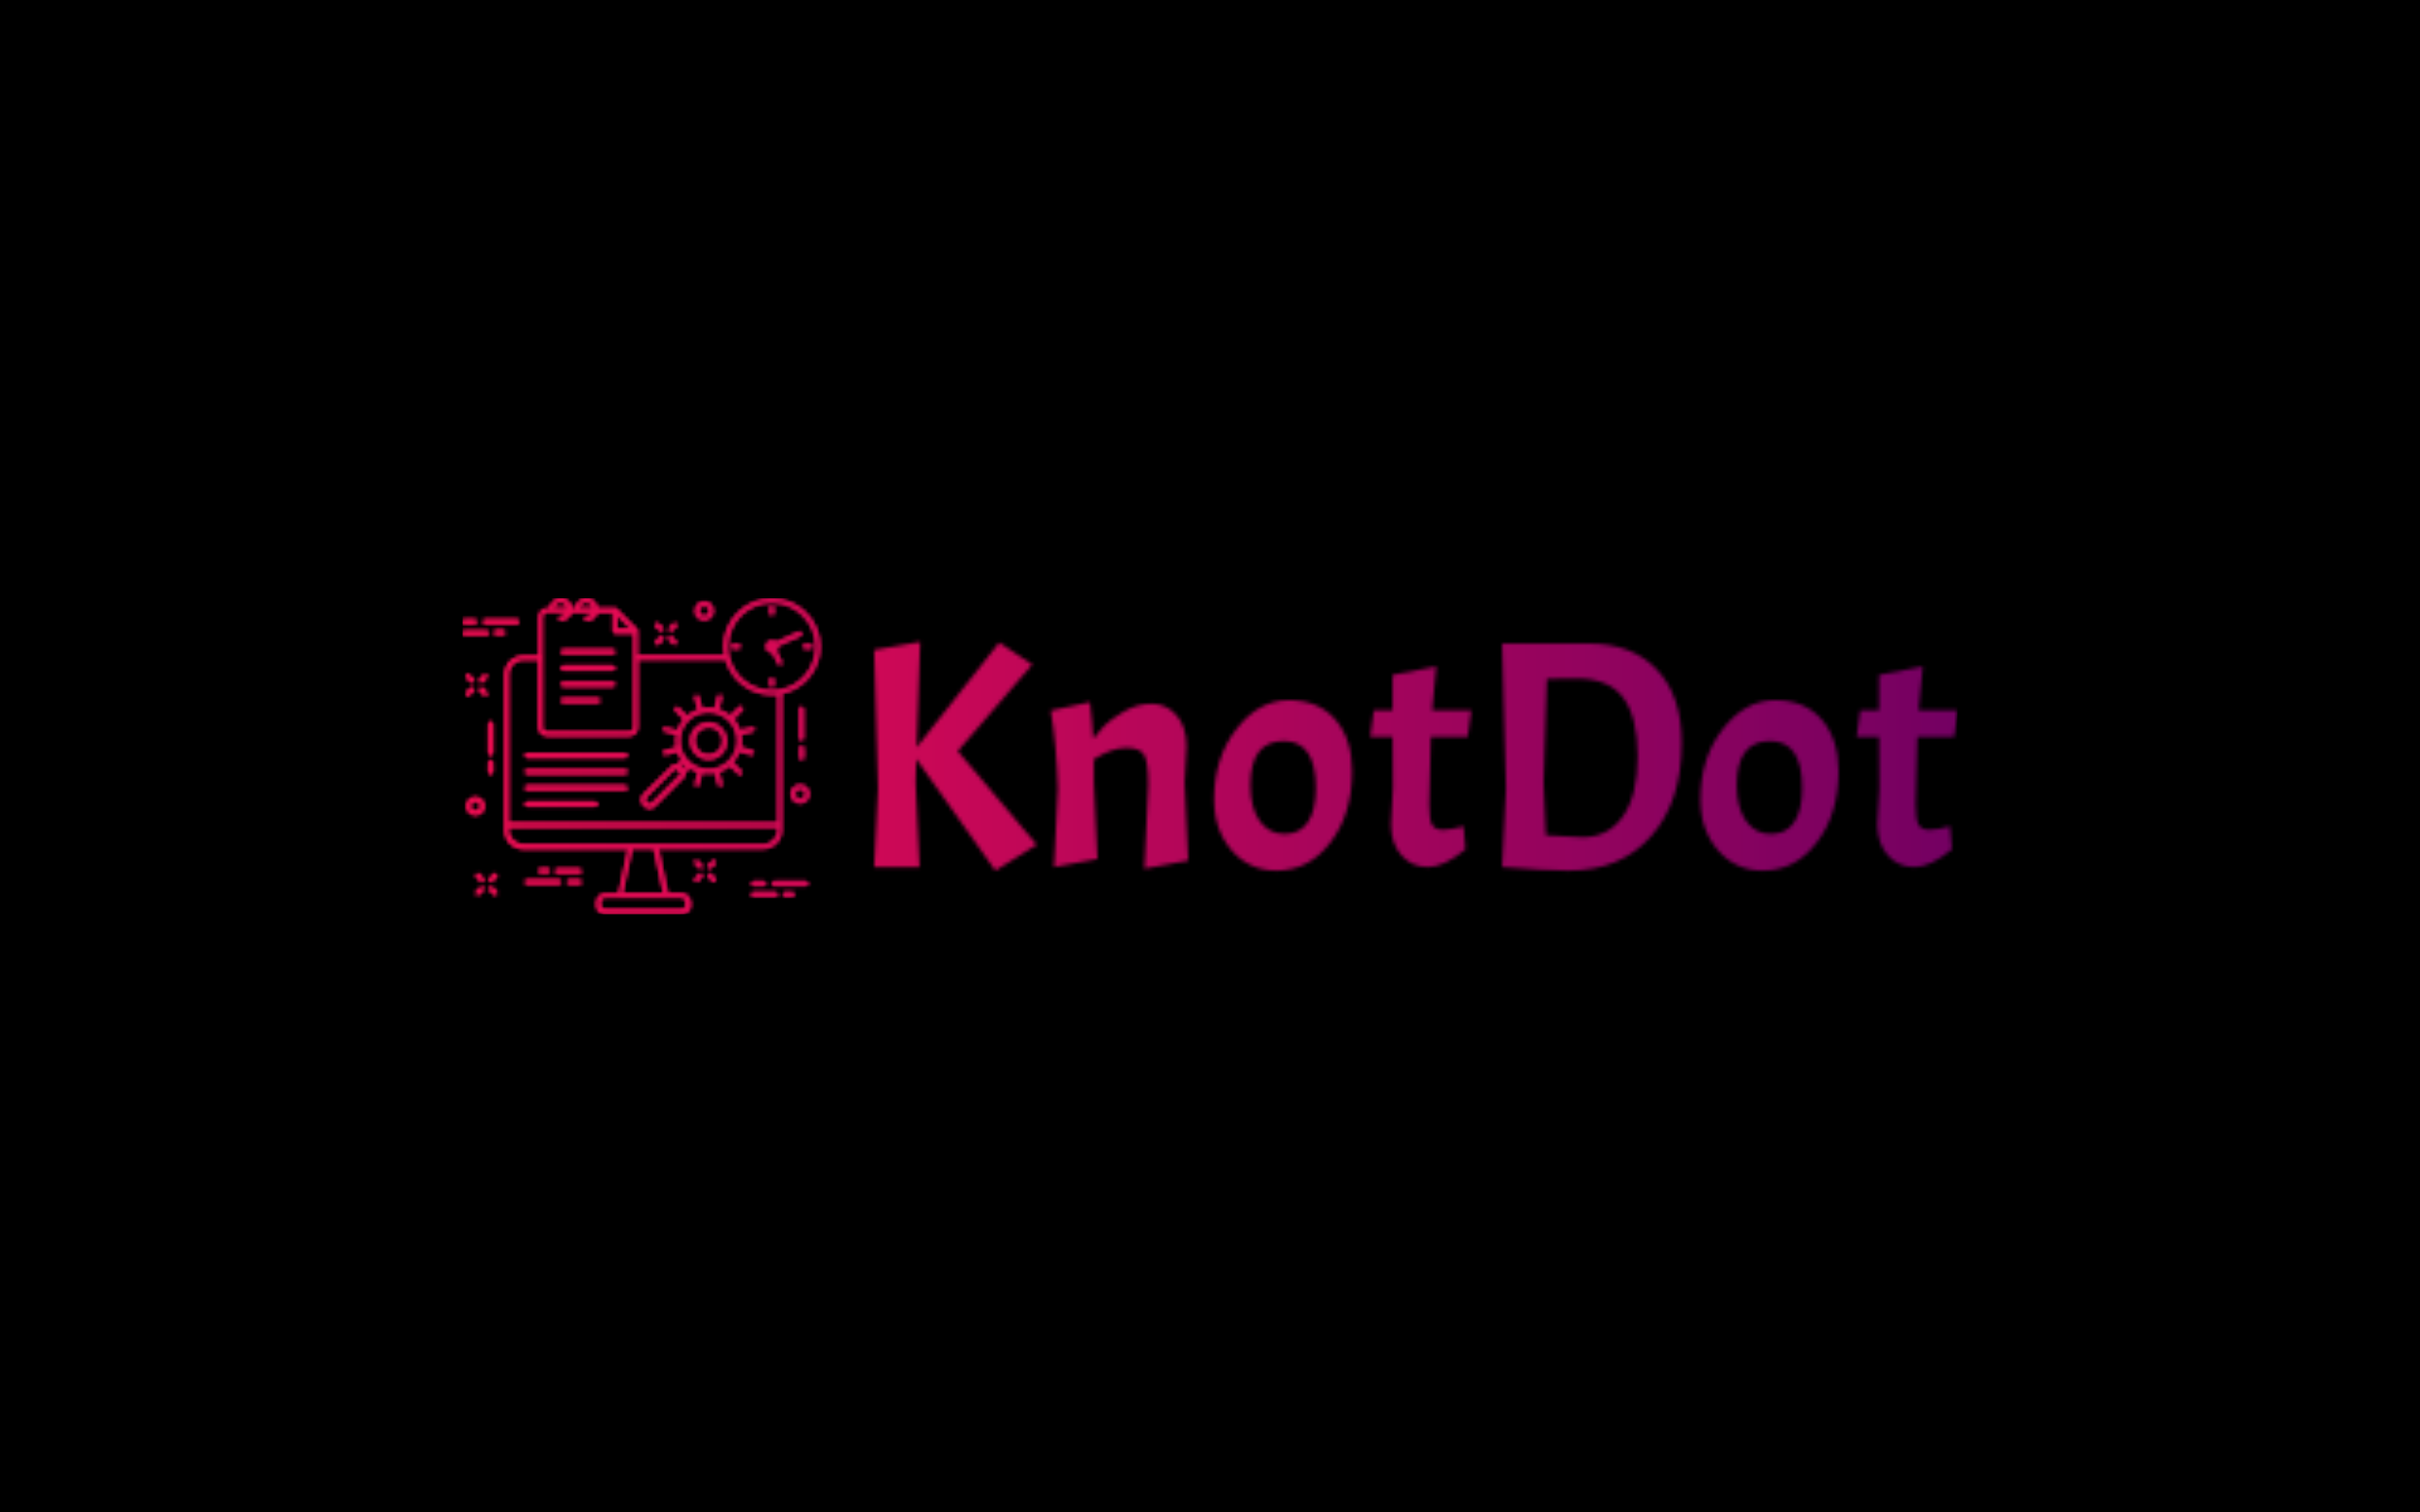 <svg viewBox="0 0 640 400" data-background-color="#000000" preserveAspectRatio="xMidYMid meet" height="400" width="640" xmlns="http://www.w3.org/2000/svg" xmlns:xlink="http://www.w3.org/1999/xlink"><rect width="640" height="400" x="0" y="0" opacity="1" fill="#000000" data-fill-palette-color="background" id="background"></rect><g id="tight-bounds" transform="matrix(1,0,0,1,122.24,158.191)"><svg viewBox="0 0 395.52 83.619" height="83.619" width="395.52"><g><svg viewBox="0 0 545.858 115.402" height="83.619" width="395.52"><g transform="matrix(1,0,0,1,150.338,15.949)"><svg viewBox="0 0 395.52 83.504" height="83.504" width="395.52"><g id="textblocktransform"><svg viewBox="0 0 395.52 83.504" height="83.504" width="395.52" id="textblock"><g><svg viewBox="0 0 395.52 83.504" height="83.504" width="395.52"><g transform="matrix(1,0,0,1,0,0)"><svg width="395.52" viewBox="4 -34.75 167.19 35.3" height="83.504" data-palette-color="url(#490eacee-eabd-499f-9550-e0141af12f0d)"></svg></g></svg></g></svg></g></svg></g><g><svg viewBox="0 0 130.625 115.402" height="115.402" width="130.625"><g><svg xmlns="http://www.w3.org/2000/svg" xml:space="preserve" viewBox="0.5 8.1 127 112.2" x="0" y="0" height="115.402" width="130.625" class="icon-icon-0" data-fill-palette-color="accent" id="icon-0"></svg></g></svg></g></svg></g><defs></defs><mask id="ad657ccf-c261-4bc3-b130-de999d5a6150"><g id="SvgjsG4814"><svg viewBox="0 0 395.52 83.619" height="83.619" width="395.52"><g><svg viewBox="0 0 545.858 115.402" height="83.619" width="395.52"><g transform="matrix(1,0,0,1,150.338,15.949)"><svg viewBox="0 0 395.52 83.504" height="83.504" width="395.52"><g id="SvgjsG4813"><svg viewBox="0 0 395.52 83.504" height="83.504" width="395.52" id="SvgjsSvg4812"><g><svg viewBox="0 0 395.52 83.504" height="83.504" width="395.52"><g transform="matrix(1,0,0,1,0,0)"><svg width="395.52" viewBox="4 -34.75 167.19 35.3" height="83.504" data-palette-color="url(#490eacee-eabd-499f-9550-e0141af12f0d)"><path d="M4-33.5L11.1-34.75 10.55-18.45 23.3-34.65 28.4-31.25 16.9-17.9 29.1-3.45 22.7 0.55 10.5-16.7 10.4-13 11 0 4 0 4.6-12.15 4-33.5ZM46.3-12.65Q46.3-16.1 45.7-17.25 45.1-18.4 42.9-18.4 40.7-18.4 37.9-16.65L37.9-16.65 37.9-13 38.45-1.25 31.75 0 32.35-12.15Q32.15-18.85 31.25-24.15L31.25-24.15 37.3-25.45Q37.65-22.55 37.8-19.8L37.8-19.8Q38.55-20.8 39.5-21.78 40.45-22.75 42.5-23.98 44.55-25.2 46.82-25.2 49.1-25.2 50.65-23.43 52.2-21.65 52.2-18.6L52.2-18.6 51.9-13 52.45-1 45.7 0.25 46.3-12.65ZM56.45-10.45Q56.45-16.85 59.9-21.3 63.34-25.75 67.97-25.75 72.59-25.75 75.17-22.75 77.75-19.75 77.75-14.8L77.75-14.8Q77.75-8.2 74.42-3.83 71.09 0.55 66.05 0.55L66.05 0.55Q61.9 0.55 59.17-2.58 56.45-5.7 56.45-10.45L56.45-10.45ZM72.15-12.2L72.15-12.2Q72.15-19.45 67.2-19.45L67.2-19.45Q62.05-19.45 62.05-12.65L62.05-12.65Q62.05-9.1 63.5-7.1 64.95-5.1 67.32-5.1 69.7-5.1 70.92-6.93 72.15-8.75 72.15-12.2ZM81.09-24.2L83.99-24.2 83.99-29.65 90.74-30.95 90.09-24.2 96.14-24.2 95.59-20.1 89.89-20.1 89.64-9.65Q89.64-7.3 90.09-6.53 90.54-5.75 91.74-5.75 92.94-5.75 94.94-6.3L94.94-6.3 95.24-2.75Q91.94 0 89.44 0 86.94 0 85.34-1.83 83.74-3.65 83.74-6.6L83.74-6.6 84.04-12.2 83.99-20.1 80.54-20.1 81.09-24.2ZM111.14 0.55L111.14 0.55Q107.59 0.55 100.89 0L100.89 0 101.49-12.15 100.89-34.5 114.24-34.5Q120.99-34.5 124.79-30.45 128.59-26.4 128.59-19.2L128.59-19.2Q128.59-10.1 123.89-4.78 119.19 0.55 111.14 0.55ZM112.44-29.1L112.44-29.1Q109.14-29.1 107.79-29.05L107.79-29.05 107.29-13 107.64-4.9Q111.84-4.6 113.29-4.6L113.29-4.6Q117.24-4.6 119.52-7.8 121.79-11 121.79-17.1 121.79-23.2 119.57-26.15 117.34-29.1 112.44-29.1ZM131.49-10.45Q131.49-16.85 134.94-21.3 138.39-25.75 143.01-25.75 147.64-25.75 150.21-22.75 152.79-19.75 152.79-14.8L152.79-14.8Q152.79-8.2 149.46-3.83 146.14 0.55 141.09 0.55L141.09 0.55Q136.94 0.55 134.21-2.58 131.49-5.7 131.49-10.45L131.49-10.45ZM147.19-12.2L147.19-12.2Q147.19-19.45 142.24-19.45L142.24-19.45Q137.09-19.45 137.09-12.65L137.09-12.65Q137.09-9.1 138.54-7.1 139.99-5.1 142.36-5.1 144.74-5.1 145.96-6.93 147.19-8.75 147.19-12.2ZM156.14-24.2L159.04-24.2 159.04-29.65 165.79-30.95 165.14-24.2 171.19-24.2 170.64-20.1 164.94-20.1 164.69-9.65Q164.69-7.3 165.14-6.53 165.59-5.75 166.79-5.75 167.99-5.75 169.99-6.3L169.99-6.3 170.29-2.75Q166.99 0 164.49 0 161.99 0 160.39-1.83 158.79-3.65 158.79-6.6L158.79-6.6 159.09-12.2 159.04-20.1 155.59-20.1 156.14-24.2Z" opacity="1" transform="matrix(1,0,0,1,0,0)" fill="white" class="wordmark-text-0" id="SvgjsPath4811"></path></svg></g></svg></g></svg></g></svg></g><g><svg viewBox="0 0 130.625 115.402" height="115.402" width="130.625"><g><svg xmlns="http://www.w3.org/2000/svg" xml:space="preserve" viewBox="0.5 8.1 127 112.2" x="0" y="0" height="115.402" width="130.625" class="icon-icon-0" data-fill-palette-color="accent" id="SvgjsSvg4810"><path d="M9.8 52.7v10.4c0 0.4 0.3 0.8 0.8 0.8 0.4 0 0.8-0.3 0.8-0.8V52.7c0-0.4-0.3-0.8-0.8-0.8s-0.8 0.3-0.8 0.8M10.6 70.6c0.4 0 0.8-0.3 0.8-0.8v-3.4c0-0.4-0.3-0.8-0.8-0.8-0.4 0-0.8 0.3-0.8 0.8v3.4c0 0.5 0.3 0.8 0.8 0.8M121.7 47.4c0-0.4-0.3-0.8-0.8-0.8-0.4 0-0.8 0.3-0.8 0.8v10.4c0 0.4 0.3 0.8 0.8 0.8 0.4 0 0.8-0.3 0.8-0.8zM121 60.5c-0.4 0-0.8 0.3-0.8 0.8v3.4c0 0.4 0.3 0.8 0.8 0.8 0.4 0 0.8-0.3 0.8-0.8v-3.4c-0.1-0.5-0.4-0.8-0.8-0.8M6.6 106c-0.3-0.3-0.8-0.3-1.1 0s-0.3 0.8 0 1.1l1.5 1.5c0.1 0.1 0.3 0.2 0.5 0.2s0.4-0.1 0.5-0.2c0.3-0.3 0.3-0.8 0-1.1zM11.3 110.7c-0.3-0.3-0.8-0.3-1.1 0s-0.3 0.8 0 1.1l1.5 1.5c0.1 0.1 0.3 0.2 0.5 0.2s0.4-0.1 0.5-0.2c0.3-0.3 0.3-0.8 0-1.1zM7 110.7l-1.5 1.5c-0.3 0.3-0.3 0.8 0 1.1 0.1 0.1 0.3 0.2 0.5 0.2s0.4-0.1 0.5-0.2l1.5-1.5c0.3-0.3 0.3-0.8 0-1.1s-0.8-0.3-1 0M11.7 106l-1.5 1.5c-0.3 0.3-0.3 0.8 0 1.1 0.1 0.1 0.3 0.2 0.5 0.2s0.4-0.1 0.5-0.2l1.5-1.5c0.3-0.3 0.3-0.8 0-1.1s-0.7-0.3-1 0M84.2 101.3c-0.3-0.3-0.8-0.3-1.1 0s-0.3 0.8 0 1.1l1.5 1.5c0.1 0.1 0.3 0.2 0.5 0.2s0.4-0.1 0.5-0.2c0.3-0.3 0.3-0.8 0-1.1zM88.9 106c-0.3-0.3-0.8-0.3-1.1 0s-0.3 0.8 0 1.1l1.5 1.5c0.1 0.1 0.3 0.2 0.5 0.2s0.4-0.1 0.5-0.2c0.3-0.3 0.3-0.8 0-1.1zM84.6 106l-1.5 1.5c-0.3 0.3-0.3 0.8 0 1.1 0.1 0.1 0.3 0.2 0.5 0.2s0.4-0.1 0.5-0.2l1.5-1.5c0.3-0.3 0.3-0.8 0-1.1-0.2-0.3-0.7-0.3-1 0M89.3 101.3l-1.5 1.5c-0.3 0.3-0.3 0.8 0 1.1 0.1 0.1 0.3 0.2 0.5 0.2s0.4-0.1 0.5-0.2l1.5-1.5c0.3-0.3 0.3-0.8 0-1.1-0.2-0.3-0.7-0.3-1 0M70.7 19.7c0.1 0.1 0.3 0.2 0.5 0.2s0.4-0.1 0.5-0.2c0.3-0.3 0.3-0.8 0-1.1l-1.5-1.5c-0.3-0.3-0.8-0.3-1.1 0s-0.3 0.8 0 1.1zM75.4 24.4c0.1 0.1 0.3 0.2 0.5 0.2s0.4-0.1 0.5-0.2c0.3-0.3 0.3-0.8 0-1.1l-1.5-1.5c-0.3-0.3-0.8-0.3-1.1 0s-0.3 0.8 0 1.1zM69.8 24.6c0.2 0 0.4-0.1 0.5-0.2l1.5-1.5c0.3-0.3 0.3-0.8 0-1.1s-0.8-0.3-1.1 0l-1.5 1.5c-0.3 0.3-0.3 0.8 0 1.1 0.2 0.1 0.4 0.2 0.6 0.2M74.5 19.9c0.2 0 0.4-0.1 0.5-0.2l1.5-1.5c0.3-0.3 0.3-0.8 0-1.1s-0.8-0.3-1.1 0L74 18.6c-0.3 0.3-0.3 0.8 0 1.1 0.1 0.1 0.3 0.2 0.5 0.2M3.5 37.8c0.2 0.2 0.3 0.3 0.5 0.3s0.4-0.1 0.5-0.2c0.3-0.3 0.3-0.8 0-1.1L3 35.3c-0.2-0.3-0.7-0.3-1 0s-0.3 0.8 0 1.1zM7.8 40c-0.3-0.3-0.8-0.3-1.1 0s-0.3 0.8 0 1.1l1.5 1.5c0.1 0.1 0.3 0.2 0.5 0.2s0.4-0.1 0.5-0.2c0.3-0.3 0.3-0.8 0-1.1zM2 42.6c0.1 0.1 0.3 0.2 0.5 0.2s0.4-0.1 0.5-0.2l1.5-1.5c0.3-0.3 0.3-0.8 0-1.1s-0.8-0.3-1.1 0L2 41.5c-0.2 0.3-0.2 0.8 0 1.1M8.2 35.3l-1.5 1.5c-0.3 0.3-0.3 0.8 0 1.1 0.1 0.1 0.3 0.2 0.5 0.2s0.4-0.1 0.5-0.2l1.5-1.5c0.3-0.3 0.3-0.8 0-1.1-0.2-0.3-0.7-0.3-1 0M120.4 74.3c-1.8 0-3.3 1.5-3.3 3.3s1.5 3.3 3.3 3.3 3.3-1.5 3.3-3.3-1.5-3.3-3.3-3.3m0 5.1c-1 0-1.8-0.8-1.8-1.8s0.8-1.8 1.8-1.8 1.8 0.8 1.8 1.8-0.8 1.8-1.8 1.8M86.4 15.9c1.8 0 3.3-1.5 3.3-3.3s-1.5-3.3-3.3-3.3-3.3 1.5-3.3 3.3c-0.1 1.8 1.4 3.3 3.3 3.3m0-5.1c1 0 1.8 0.8 1.8 1.8s-0.8 1.8-1.8 1.8-1.8-0.8-1.8-1.8 0.8-1.8 1.8-1.8M5.2 78.7c-1.8 0-3.2 1.4-3.2 3.2s1.4 3.2 3.2 3.2 3.2-1.4 3.2-3.2-1.5-3.2-3.2-3.2m0 4.9c-0.9 0-1.7-0.8-1.7-1.7s0.8-1.7 1.7-1.7 1.7 0.8 1.7 1.7-0.8 1.7-1.7 1.7M122.5 108.6h-11.3c-0.4 0-0.8 0.3-0.8 0.8 0 0.4 0.3 0.8 0.8 0.8h11.3c0.4 0 0.8-0.3 0.8-0.8-0.1-0.5-0.4-0.8-0.8-0.8M103.9 108.6c-0.4 0-0.8 0.3-0.8 0.8 0 0.4 0.3 0.8 0.8 0.8h3.6c0.4 0 0.8-0.3 0.8-0.8 0-0.4-0.3-0.8-0.8-0.8zM111.7 112.4h-7.9c-0.4 0-0.8 0.3-0.8 0.8 0 0.4 0.3 0.8 0.8 0.8h7.9c0.4 0 0.8-0.3 0.8-0.8 0-0.4-0.4-0.8-0.8-0.8M117.6 112.4h-2.5c-0.4 0-0.8 0.3-0.8 0.8 0 0.4 0.3 0.8 0.8 0.8h2.5c0.4 0 0.8-0.3 0.8-0.8 0-0.4-0.3-0.8-0.8-0.8M8.6 17.2h11.3c0.4 0 0.8-0.3 0.8-0.8 0-0.4-0.3-0.8-0.8-0.8H8.6c-0.4 0-0.8 0.3-0.8 0.8s0.4 0.8 0.8 0.8M1.3 17.2h3.6c0.4 0 0.8-0.3 0.8-0.8 0-0.4-0.3-0.8-0.8-0.8H1.3c-0.4 0-0.8 0.3-0.8 0.8s0.3 0.8 0.8 0.8M9.1 19.6H1.3c-0.4 0-0.8 0.3-0.8 0.8 0 0.4 0.3 0.8 0.8 0.8h7.9c0.4 0 0.8-0.3 0.8-0.8-0.1-0.5-0.5-0.8-0.9-0.8M15.8 20.3c0-0.4-0.3-0.8-0.8-0.8h-2.5c-0.4 0-0.8 0.3-0.8 0.8 0 0.4 0.3 0.8 0.8 0.8H15c0.5 0 0.8-0.4 0.8-0.8M34.7 108H23.5c-0.4 0-0.8 0.3-0.8 0.8 0 0.4 0.3 0.8 0.8 0.8h11.3c0.4 0 0.8-0.3 0.8-0.8-0.1-0.5-0.4-0.8-0.9-0.8M42.1 108h-3.6c-0.4 0-0.8 0.3-0.8 0.8 0 0.4 0.3 0.8 0.8 0.8h3.6c0.4 0 0.8-0.3 0.8-0.8-0.1-0.5-0.4-0.8-0.8-0.8M42.1 104.1h-7.9c-0.4 0-0.8 0.3-0.8 0.8 0 0.4 0.3 0.8 0.8 0.8h7.9c0.4 0 0.8-0.3 0.8-0.8-0.1-0.4-0.4-0.8-0.8-0.8M30.8 105.6c0.4 0 0.8-0.3 0.8-0.8 0-0.4-0.3-0.8-0.8-0.8h-2.5c-0.4 0-0.8 0.3-0.8 0.8 0 0.4 0.3 0.8 0.8 0.8z" fill="black"></path><path d="M78.2 112.8h-4.7L70.1 97h37.2c3.7 0 6.6-3 6.6-6.6V42c7.9-1.7 13.6-8.6 13.6-16.7 0-9.4-7.7-17.1-17.1-17.1s-17.1 7.7-17.1 17.1c0 1.1 0.1 2.1 0.3 3.1H62.7v-8.6c0.1-0.2 0-0.5-0.2-0.7l-7.3-7.3c-0.1-0.1-0.1-0.1-0.2-0.1h-6.5c-0.2-2-1.9-3.6-3.9-3.6s-3.7 1.6-3.9 3.6h-1.3c-0.2-2-1.9-3.6-3.9-3.6s-3.7 1.6-3.9 3.6h-0.9c-1.6 0-3 1.3-3 3v13.9h-5.5c-3.7 0-6.6 3-6.6 6.6v55.3c0 3.7 3 6.6 6.6 6.6h37.2L56 112.9h-4.7c-1.7 0-3.2 1.4-3.2 3.2v1c0 1.7 1.4 3.2 3.2 3.2h27.1c1.7 0 3.2-1.4 3.2-3.2v-1c-0.2-1.9-1.6-3.3-3.4-3.3M110.4 9.7c8.6 0 15.6 7 15.6 15.6 0 7.6-5.4 14.1-12.9 15.4-0.9 0.2-1.8 0.2-2.7 0.2-7.2 0-13.5-4.9-15.2-11.9-0.3-1.2-0.4-2.4-0.4-3.7 0-8.6 7-15.6 15.6-15.6m-55 4.4l4.8 4.8h-4.8zM44.5 9.5c1.2 0 2.2 0.9 2.4 2.1H42c0.3-1.3 1.3-2.1 2.5-2.1m-9.1 0c1.2 0 2.2 0.9 2.4 2.1h-4.9c0.3-1.3 1.3-2.1 2.5-2.1m-6.3 5c0-0.8 0.7-1.5 1.5-1.5h7.1c-0.4 0.8-1.2 1.4-2.2 1.4-0.4 0-0.8 0.3-0.8 0.8 0 0.4 0.3 0.8 0.8 0.8 1.8 0 3.3-1.2 3.8-2.9h7.6c-0.4 0.8-1.2 1.4-2.2 1.4-0.4 0-0.8 0.3-0.8 0.8 0 0.4 0.3 0.8 0.8 0.8 1.8 0 3.3-1.2 3.8-2.9H54v6.6c0 0.4 0.3 0.8 0.8 0.8h6.6V54c0 0.8-0.7 1.5-1.5 1.5H30.5c-0.8 0-1.5-0.7-1.5-1.5V14.5zM17 35.1c0-2.8 2.3-5.1 5.1-5.1h5.5v24c0 1.6 1.3 3 3 3h29.2c1.6 0 3-1.3 3-3V29.9H94c2.1 7.4 8.8 12.5 16.5 12.5 0.7 0 1.3-0.1 2-0.1v45.5H17z m5.1 60.4c-2.8 0-5.1-2.3-5.1-5.1v-1h95.5v1c0 2.8-2.3 5.1-5.1 5.1H22.1M60.8 97h7.7l3.4 15.8H57.4z m19.1 19.9c0 0.9-0.7 1.6-1.6 1.6H51.2c-0.9 0-1.6-0.7-1.6-1.6v-1c0-0.9 0.7-1.6 1.6-1.6h27c0.9 0 1.6 0.7 1.6 1.6v1z" fill="black"></path><path d="M83.4 54.1c-2.6 2.5-2.6 6.6-0.1 9.2 1.3 1.3 3 2 4.6 2s3.3-0.6 4.5-1.8c2.6-2.5 2.6-6.6 0.1-9.2-2.4-2.7-6.5-2.7-9.1-0.2m8 8.2c-2 1.9-5.1 1.9-7-0.1s-1.9-5.1 0.1-7 5.1-1.9 7 0.1c1.9 1.9 1.9 5.1-0.1 7" fill="black"></path><path d="M104.3 54.5c-0.1-0.4-0.5-0.6-0.9-0.5L99 55c-0.5-1.5-1.2-2.8-2.3-4l3.2-3.2c0.3-0.3 0.3-0.8 0-1.1s-0.8-0.3-1.1 0l-3.2 3.2c-1.2-1.1-2.6-1.8-4.1-2.3l1.1-4.3c0.1-0.4-0.1-0.8-0.5-0.9s-0.8 0.1-0.9 0.5l-1.1 4.3q-2.25-0.45-4.5 0L84.4 43c-0.1-0.4-0.5-0.6-0.9-0.5s-0.6 0.5-0.5 0.9l1.2 4.3c-1.4 0.5-2.7 1.2-3.9 2.3l-3.1-3.1c-0.3-0.3-0.8-0.3-1.1 0s-0.3 0.8 0 1.1l3.1 3.1c-1 1.2-1.8 2.5-2.3 4L72.7 54c-0.4-0.1-0.8 0.1-0.9 0.5s0.1 0.8 0.5 0.9l4.2 1.1c-0.3 1.5-0.3 3.1 0 4.6l-4.2 1.1c-0.4 0.1-0.6 0.5-0.5 0.9 0.1 0.3 0.4 0.6 0.7 0.6h0.2l4.2-1.1q0.6 1.65 1.5 3l-1.6 1.6c-0.6-0.2-1.2-0.1-1.7 0.3L64.7 77.8c-1 1-1 2.7 0 3.7l0.5 0.5c0.5 0.5 1.2 0.8 1.8 0.8 0.7 0 1.3-0.3 1.8-0.8l10.4-10.4c0.3-0.3 0.5-0.7 0.5-1.1 0-0.2 0-0.4-0.1-0.6l1.6-1.6c0.9 0.7 2 1.2 3 1.5L83.1 74c-0.1 0.4 0.1 0.8 0.5 0.9h0.2c0.3 0 0.6-0.2 0.7-0.6l1.1-4.2c0.7 0.1 1.5 0.2 2.3 0.2s1.6-0.1 2.3-0.2l1.1 4.2c0.1 0.3 0.4 0.6 0.7 0.6h0.2c0.4-0.1 0.6-0.5 0.5-0.9l-1.1-4.2c1.4-0.5 2.8-1.2 3.9-2.3l3.1 3.1c0.1 0.1 0.3 0.2 0.5 0.2s0.4-0.1 0.5-0.2c0.3-0.3 0.3-0.8 0-1.1l-3.1-3.1c1-1.2 1.8-2.5 2.3-3.9l4.3 1.2h0.2c0.3 0 0.6-0.2 0.7-0.6s-0.1-0.8-0.5-0.9L99.4 61q0.45-2.25 0-4.5l4.3-1.1c0.4-0.1 0.7-0.5 0.6-0.9M67.8 80.9c-0.4 0.4-1.1 0.4-1.6 0l-0.5-0.5c-0.4-0.4-0.4-1.1 0-1.6l10.5-10.4 2 2z m10.8-12.2l-0.7-0.7 1.4-1.4 0.7 0.7zM95 66c-4 3.9-10.5 3.8-14.4-0.2s-3.8-10.5 0.2-14.4 10.5-3.8 14.4 0.2S99.1 62.1 95 66M110.4 27.4h0.2l2 4c0.1 0.3 0.4 0.4 0.7 0.4 0.1 0 0.2 0 0.3-0.1 0.4-0.2 0.5-0.6 0.3-1l-2-4 0.1-0.1c0-0.1 0.1-0.1 0.1-0.2 0.1-0.1 0.1-0.2 0.2-0.4 0-0.1 0.1-0.1 0.1-0.2 0.1-0.2 0.1-0.4 0.1-0.6v-0.1l8.1-3.7c0.4-0.2 0.5-0.6 0.4-1-0.2-0.4-0.6-0.5-1-0.4l-8.1 3.7q-0.6-0.6-1.5-0.6c-1.2 0-2.1 0.9-2.1 2.1 0 1.3 0.9 2.2 2.1 2.2M110.4 14.2c0.4 0 0.8-0.3 0.8-0.8v-1.8c0-0.4-0.3-0.8-0.8-0.8-0.4 0-0.8 0.3-0.8 0.8v1.8c0 0.5 0.4 0.8 0.8 0.8M96.7 26.1h1.8c0.4 0 0.8-0.3 0.8-0.8 0-0.4-0.3-0.8-0.8-0.8h-1.8c-0.4 0-0.8 0.3-0.8 0.8 0.1 0.4 0.4 0.8 0.8 0.8M110.4 36.3c-0.4 0-0.8 0.3-0.8 0.8v1.8c0 0.4 0.3 0.8 0.8 0.8 0.4 0 0.8-0.3 0.8-0.8v-1.8c-0.1-0.4-0.4-0.8-0.8-0.8M122.2 26.1h1.8c0.4 0 0.8-0.3 0.8-0.8 0-0.4-0.3-0.8-0.8-0.8h-1.8c-0.4 0-0.8 0.3-0.8 0.8 0 0.4 0.4 0.8 0.8 0.8M58.3 63.1H23.5c-0.4 0-0.8 0.3-0.8 0.8 0 0.4 0.3 0.8 0.8 0.8h34.9c0.4 0 0.8-0.3 0.8-0.8-0.1-0.5-0.5-0.8-0.9-0.8M58.3 68.9H23.5c-0.4 0-0.8 0.3-0.8 0.8 0 0.4 0.3 0.8 0.8 0.8h34.9c0.4 0 0.8-0.3 0.8-0.8-0.1-0.5-0.5-0.8-0.9-0.8M58.3 74.6H23.5c-0.4 0-0.8 0.3-0.8 0.8 0 0.4 0.3 0.8 0.8 0.8h34.9c0.4 0 0.8-0.3 0.8-0.8-0.1-0.4-0.5-0.8-0.9-0.8M47.8 80.4H23.5c-0.4 0-0.8 0.3-0.8 0.8 0 0.4 0.3 0.8 0.8 0.8h24.3c0.4 0 0.8-0.3 0.8-0.8-0.1-0.5-0.4-0.8-0.8-0.8M36.3 27.9H54c0.4 0 0.8-0.3 0.8-0.8 0-0.4-0.3-0.8-0.8-0.8H36.3c-0.4 0-0.8 0.3-0.8 0.8s0.4 0.8 0.8 0.8M36.3 33.7H54c0.4 0 0.8-0.3 0.8-0.8 0-0.4-0.3-0.8-0.8-0.8H36.3c-0.4 0-0.8 0.3-0.8 0.8s0.4 0.8 0.8 0.8M36.3 39.5H54c0.4 0 0.8-0.3 0.8-0.8 0-0.4-0.3-0.8-0.8-0.8H36.3c-0.4 0-0.8 0.3-0.8 0.8 0 0.4 0.4 0.8 0.8 0.8M36.3 45.2h12.4c0.4 0 0.8-0.3 0.8-0.8 0-0.4-0.3-0.8-0.8-0.8H36.3c-0.4 0-0.8 0.3-0.8 0.8s0.4 0.8 0.8 0.8" fill="black"></path></svg></g></svg></g></svg></g><defs><mask></mask></defs></svg><rect width="395.52" height="83.619" fill="black" stroke="none" visibility="hidden"></rect></g></mask><linearGradient x1="0" x2="1" y1="0.5" y2="0.5" id="490eacee-eabd-499f-9550-e0141af12f0d"><stop stop-color="#f00b51" offset="0"></stop><stop stop-color="#730062" offset="1"></stop></linearGradient><rect width="395.52" height="83.619" fill="url(#490eacee-eabd-499f-9550-e0141af12f0d)" mask="url(#ad657ccf-c261-4bc3-b130-de999d5a6150)" data-fill-palette-color="primary"></rect><mask id="54ed8840-5b29-4465-9d2e-5793962bc862"><g id="SvgjsG4833"><svg viewBox="0 0 395.52 83.619" height="83.619" width="395.52"><g><svg viewBox="0 0 545.858 115.402" height="83.619" width="395.52"><g transform="matrix(1,0,0,1,150.338,15.949)"><svg viewBox="0 0 395.52 83.504" height="83.504" width="395.52"><g id="SvgjsG4832"><svg viewBox="0 0 395.52 83.504" height="83.504" width="395.52" id="SvgjsSvg4831"><g><svg viewBox="0 0 395.52 83.504" height="83.504" width="395.52"><g transform="matrix(1,0,0,1,0,0)"><svg width="395.52" viewBox="4 -34.75 167.19 35.3" height="83.504" data-palette-color="url(#490eacee-eabd-499f-9550-e0141af12f0d)"></svg></g></svg></g></svg></g></svg></g><g><svg viewBox="0 0 130.625 115.402" height="115.402" width="130.625"><g><svg xmlns="http://www.w3.org/2000/svg" xml:space="preserve" viewBox="0.5 8.1 127 112.2" x="0" y="0" height="115.402" width="130.625" class="icon-icon-0" data-fill-palette-color="accent" id="SvgjsSvg4830"><path d="M9.8 52.7v10.4c0 0.4 0.3 0.8 0.8 0.8 0.4 0 0.8-0.3 0.8-0.8V52.7c0-0.4-0.3-0.8-0.8-0.8s-0.8 0.3-0.8 0.8M10.6 70.6c0.4 0 0.8-0.3 0.8-0.8v-3.4c0-0.4-0.3-0.8-0.8-0.8-0.4 0-0.8 0.3-0.8 0.8v3.4c0 0.5 0.3 0.8 0.8 0.8M121.7 47.4c0-0.4-0.3-0.8-0.8-0.8-0.4 0-0.8 0.3-0.8 0.8v10.4c0 0.4 0.3 0.8 0.8 0.8 0.4 0 0.8-0.3 0.8-0.8zM121 60.5c-0.4 0-0.8 0.3-0.8 0.8v3.4c0 0.4 0.3 0.8 0.8 0.8 0.4 0 0.8-0.3 0.8-0.8v-3.4c-0.1-0.5-0.4-0.8-0.8-0.8M6.6 106c-0.3-0.3-0.8-0.3-1.1 0s-0.3 0.8 0 1.1l1.5 1.5c0.1 0.1 0.3 0.2 0.5 0.2s0.4-0.1 0.5-0.2c0.3-0.3 0.3-0.8 0-1.1zM11.3 110.7c-0.3-0.3-0.8-0.3-1.1 0s-0.3 0.8 0 1.1l1.5 1.5c0.1 0.1 0.3 0.2 0.5 0.2s0.4-0.1 0.5-0.2c0.3-0.3 0.3-0.8 0-1.1zM7 110.7l-1.5 1.5c-0.3 0.3-0.3 0.8 0 1.1 0.1 0.1 0.3 0.2 0.5 0.2s0.4-0.1 0.5-0.2l1.5-1.5c0.3-0.3 0.3-0.8 0-1.1s-0.8-0.3-1 0M11.7 106l-1.5 1.5c-0.3 0.3-0.3 0.8 0 1.1 0.1 0.1 0.3 0.2 0.5 0.2s0.4-0.1 0.5-0.2l1.5-1.5c0.3-0.3 0.3-0.8 0-1.1s-0.7-0.3-1 0M84.2 101.3c-0.3-0.3-0.8-0.3-1.1 0s-0.3 0.8 0 1.1l1.5 1.5c0.1 0.1 0.3 0.2 0.5 0.2s0.4-0.1 0.5-0.2c0.3-0.3 0.3-0.8 0-1.1zM88.9 106c-0.3-0.3-0.8-0.3-1.1 0s-0.3 0.8 0 1.1l1.5 1.5c0.1 0.1 0.3 0.2 0.5 0.2s0.4-0.1 0.5-0.2c0.3-0.3 0.3-0.8 0-1.1zM84.6 106l-1.5 1.5c-0.3 0.3-0.3 0.8 0 1.1 0.1 0.1 0.3 0.2 0.5 0.2s0.4-0.1 0.5-0.2l1.5-1.5c0.3-0.3 0.3-0.8 0-1.1-0.2-0.3-0.7-0.3-1 0M89.3 101.3l-1.5 1.5c-0.3 0.3-0.3 0.8 0 1.1 0.1 0.1 0.3 0.2 0.5 0.2s0.4-0.1 0.5-0.2l1.5-1.5c0.3-0.3 0.3-0.8 0-1.1-0.2-0.3-0.7-0.3-1 0M70.7 19.7c0.1 0.1 0.3 0.2 0.5 0.2s0.4-0.1 0.5-0.2c0.3-0.3 0.3-0.8 0-1.1l-1.5-1.5c-0.3-0.3-0.8-0.3-1.1 0s-0.3 0.8 0 1.1zM75.4 24.4c0.1 0.1 0.3 0.2 0.5 0.2s0.4-0.1 0.5-0.2c0.3-0.3 0.3-0.8 0-1.1l-1.5-1.5c-0.3-0.3-0.8-0.3-1.1 0s-0.3 0.8 0 1.1zM69.8 24.6c0.2 0 0.4-0.1 0.5-0.2l1.5-1.5c0.3-0.3 0.3-0.8 0-1.1s-0.8-0.3-1.1 0l-1.5 1.5c-0.3 0.3-0.3 0.8 0 1.1 0.2 0.1 0.4 0.2 0.6 0.2M74.5 19.9c0.2 0 0.4-0.1 0.5-0.2l1.5-1.5c0.3-0.3 0.3-0.8 0-1.1s-0.8-0.3-1.1 0L74 18.6c-0.3 0.3-0.3 0.8 0 1.1 0.1 0.1 0.3 0.2 0.5 0.2M3.5 37.8c0.2 0.2 0.3 0.3 0.5 0.3s0.4-0.1 0.5-0.2c0.3-0.3 0.3-0.8 0-1.1L3 35.3c-0.2-0.3-0.7-0.3-1 0s-0.3 0.8 0 1.1zM7.8 40c-0.3-0.3-0.8-0.3-1.1 0s-0.3 0.8 0 1.1l1.5 1.5c0.1 0.1 0.3 0.2 0.5 0.2s0.4-0.1 0.5-0.2c0.3-0.3 0.3-0.8 0-1.1zM2 42.6c0.1 0.1 0.3 0.2 0.5 0.2s0.4-0.1 0.5-0.2l1.5-1.5c0.3-0.3 0.3-0.8 0-1.1s-0.8-0.3-1.1 0L2 41.5c-0.2 0.3-0.2 0.8 0 1.1M8.2 35.3l-1.5 1.5c-0.3 0.3-0.3 0.8 0 1.1 0.1 0.1 0.3 0.2 0.5 0.2s0.4-0.1 0.5-0.2l1.5-1.5c0.3-0.3 0.3-0.8 0-1.1-0.2-0.3-0.7-0.3-1 0M120.4 74.3c-1.8 0-3.3 1.5-3.3 3.3s1.5 3.3 3.3 3.3 3.3-1.5 3.3-3.3-1.5-3.3-3.3-3.3m0 5.1c-1 0-1.8-0.8-1.8-1.8s0.8-1.8 1.8-1.8 1.8 0.8 1.8 1.8-0.8 1.8-1.8 1.8M86.4 15.9c1.8 0 3.3-1.5 3.3-3.3s-1.5-3.3-3.3-3.3-3.3 1.5-3.3 3.3c-0.1 1.8 1.4 3.3 3.3 3.3m0-5.1c1 0 1.8 0.8 1.8 1.8s-0.8 1.8-1.8 1.8-1.8-0.8-1.8-1.8 0.8-1.8 1.8-1.8M5.2 78.7c-1.8 0-3.2 1.4-3.2 3.2s1.4 3.2 3.2 3.2 3.2-1.4 3.2-3.2-1.5-3.2-3.2-3.2m0 4.9c-0.9 0-1.7-0.8-1.7-1.7s0.8-1.7 1.7-1.7 1.7 0.8 1.7 1.7-0.8 1.7-1.7 1.7M122.5 108.6h-11.3c-0.4 0-0.8 0.3-0.8 0.8 0 0.4 0.3 0.8 0.8 0.8h11.3c0.4 0 0.8-0.3 0.8-0.8-0.1-0.5-0.4-0.8-0.8-0.8M103.9 108.6c-0.4 0-0.8 0.3-0.8 0.8 0 0.4 0.3 0.8 0.8 0.8h3.6c0.4 0 0.8-0.3 0.8-0.8 0-0.4-0.3-0.8-0.8-0.8zM111.7 112.4h-7.9c-0.4 0-0.8 0.3-0.8 0.8 0 0.4 0.3 0.8 0.8 0.8h7.9c0.4 0 0.8-0.3 0.8-0.8 0-0.4-0.4-0.8-0.8-0.8M117.6 112.4h-2.5c-0.4 0-0.8 0.3-0.8 0.8 0 0.4 0.3 0.8 0.8 0.8h2.5c0.4 0 0.8-0.3 0.8-0.8 0-0.4-0.3-0.8-0.8-0.8M8.6 17.2h11.3c0.4 0 0.8-0.3 0.8-0.8 0-0.4-0.3-0.8-0.8-0.8H8.6c-0.4 0-0.8 0.3-0.8 0.8s0.4 0.8 0.8 0.8M1.3 17.2h3.6c0.4 0 0.8-0.3 0.8-0.8 0-0.4-0.3-0.8-0.8-0.8H1.3c-0.4 0-0.8 0.3-0.8 0.8s0.3 0.8 0.8 0.8M9.1 19.6H1.3c-0.4 0-0.8 0.3-0.8 0.8 0 0.4 0.3 0.8 0.8 0.8h7.9c0.4 0 0.8-0.3 0.8-0.8-0.1-0.5-0.5-0.8-0.9-0.8M15.8 20.3c0-0.4-0.3-0.8-0.8-0.8h-2.5c-0.4 0-0.8 0.3-0.8 0.8 0 0.4 0.3 0.8 0.8 0.8H15c0.5 0 0.8-0.4 0.8-0.8M34.7 108H23.5c-0.4 0-0.8 0.3-0.8 0.8 0 0.4 0.3 0.8 0.8 0.8h11.3c0.4 0 0.8-0.3 0.8-0.8-0.1-0.5-0.4-0.8-0.9-0.8M42.1 108h-3.6c-0.4 0-0.8 0.3-0.8 0.8 0 0.4 0.3 0.8 0.8 0.8h3.6c0.4 0 0.8-0.3 0.8-0.8-0.1-0.5-0.4-0.8-0.8-0.8M42.1 104.1h-7.9c-0.4 0-0.8 0.3-0.8 0.8 0 0.4 0.3 0.8 0.8 0.8h7.9c0.4 0 0.8-0.3 0.8-0.8-0.1-0.4-0.4-0.8-0.8-0.8M30.8 105.6c0.4 0 0.8-0.3 0.8-0.8 0-0.4-0.3-0.8-0.8-0.8h-2.5c-0.4 0-0.8 0.3-0.8 0.8 0 0.4 0.3 0.8 0.8 0.8z" fill="white"></path><path d="M78.2 112.8h-4.7L70.1 97h37.2c3.7 0 6.6-3 6.6-6.6V42c7.9-1.7 13.6-8.6 13.6-16.7 0-9.4-7.7-17.1-17.1-17.1s-17.1 7.7-17.1 17.1c0 1.1 0.1 2.1 0.3 3.1H62.7v-8.6c0.1-0.2 0-0.5-0.2-0.7l-7.3-7.3c-0.1-0.1-0.1-0.1-0.2-0.1h-6.5c-0.2-2-1.9-3.6-3.9-3.6s-3.7 1.6-3.9 3.6h-1.3c-0.2-2-1.9-3.6-3.9-3.6s-3.7 1.6-3.9 3.6h-0.9c-1.6 0-3 1.3-3 3v13.9h-5.5c-3.7 0-6.6 3-6.6 6.6v55.3c0 3.7 3 6.6 6.6 6.6h37.2L56 112.9h-4.7c-1.7 0-3.2 1.4-3.2 3.2v1c0 1.7 1.4 3.2 3.2 3.2h27.1c1.7 0 3.2-1.4 3.2-3.2v-1c-0.2-1.9-1.6-3.3-3.4-3.3M110.4 9.7c8.6 0 15.6 7 15.6 15.6 0 7.6-5.4 14.1-12.9 15.4-0.9 0.2-1.8 0.2-2.7 0.2-7.2 0-13.5-4.9-15.2-11.9-0.3-1.2-0.4-2.4-0.4-3.7 0-8.6 7-15.6 15.6-15.6m-55 4.4l4.8 4.8h-4.8zM44.5 9.5c1.2 0 2.2 0.9 2.4 2.1H42c0.3-1.3 1.3-2.1 2.5-2.1m-9.1 0c1.2 0 2.2 0.9 2.4 2.1h-4.9c0.3-1.3 1.3-2.1 2.5-2.1m-6.3 5c0-0.8 0.7-1.5 1.5-1.5h7.1c-0.4 0.8-1.2 1.4-2.2 1.4-0.4 0-0.8 0.3-0.8 0.8 0 0.4 0.3 0.8 0.8 0.8 1.8 0 3.3-1.2 3.8-2.9h7.6c-0.4 0.8-1.2 1.4-2.2 1.4-0.4 0-0.8 0.3-0.8 0.8 0 0.4 0.3 0.8 0.8 0.8 1.8 0 3.3-1.2 3.8-2.9H54v6.6c0 0.4 0.3 0.8 0.8 0.8h6.6V54c0 0.8-0.7 1.5-1.5 1.5H30.5c-0.8 0-1.5-0.7-1.5-1.5V14.5zM17 35.1c0-2.8 2.3-5.1 5.1-5.1h5.5v24c0 1.6 1.3 3 3 3h29.2c1.6 0 3-1.3 3-3V29.9H94c2.1 7.4 8.8 12.5 16.5 12.5 0.7 0 1.3-0.1 2-0.1v45.5H17z m5.1 60.4c-2.8 0-5.1-2.3-5.1-5.1v-1h95.5v1c0 2.8-2.3 5.1-5.1 5.1H22.1M60.8 97h7.7l3.4 15.8H57.4z m19.1 19.9c0 0.9-0.7 1.6-1.6 1.6H51.2c-0.9 0-1.6-0.7-1.6-1.6v-1c0-0.9 0.7-1.6 1.6-1.6h27c0.9 0 1.6 0.7 1.6 1.6v1z" fill="white"></path><path d="M83.4 54.1c-2.6 2.5-2.6 6.6-0.1 9.2 1.3 1.3 3 2 4.6 2s3.3-0.6 4.5-1.8c2.6-2.5 2.6-6.6 0.1-9.2-2.4-2.7-6.5-2.7-9.1-0.2m8 8.2c-2 1.9-5.1 1.9-7-0.1s-1.9-5.1 0.1-7 5.1-1.9 7 0.1c1.9 1.9 1.9 5.1-0.1 7" fill="white"></path><path d="M104.3 54.5c-0.1-0.4-0.5-0.6-0.9-0.5L99 55c-0.5-1.5-1.2-2.8-2.3-4l3.2-3.2c0.3-0.3 0.3-0.8 0-1.1s-0.8-0.3-1.1 0l-3.2 3.2c-1.2-1.1-2.6-1.8-4.1-2.3l1.1-4.3c0.1-0.4-0.1-0.8-0.5-0.9s-0.8 0.1-0.9 0.5l-1.1 4.3q-2.25-0.45-4.5 0L84.4 43c-0.1-0.4-0.5-0.6-0.9-0.5s-0.6 0.5-0.5 0.9l1.2 4.3c-1.4 0.5-2.7 1.2-3.9 2.3l-3.1-3.1c-0.3-0.3-0.8-0.3-1.1 0s-0.3 0.8 0 1.1l3.1 3.1c-1 1.2-1.8 2.5-2.3 4L72.7 54c-0.4-0.1-0.8 0.1-0.9 0.5s0.1 0.8 0.5 0.9l4.2 1.1c-0.3 1.5-0.3 3.1 0 4.6l-4.2 1.1c-0.4 0.1-0.6 0.5-0.5 0.9 0.1 0.3 0.4 0.6 0.7 0.6h0.2l4.2-1.1q0.6 1.65 1.5 3l-1.6 1.6c-0.6-0.2-1.2-0.1-1.7 0.3L64.7 77.8c-1 1-1 2.7 0 3.7l0.5 0.5c0.5 0.5 1.2 0.8 1.8 0.8 0.7 0 1.3-0.3 1.8-0.8l10.4-10.4c0.3-0.3 0.5-0.7 0.5-1.1 0-0.2 0-0.4-0.1-0.6l1.6-1.6c0.9 0.7 2 1.2 3 1.5L83.1 74c-0.1 0.4 0.1 0.8 0.5 0.9h0.2c0.3 0 0.6-0.2 0.7-0.6l1.1-4.2c0.7 0.1 1.5 0.2 2.3 0.2s1.6-0.1 2.3-0.2l1.1 4.2c0.1 0.3 0.4 0.6 0.7 0.6h0.2c0.4-0.1 0.6-0.5 0.5-0.9l-1.1-4.2c1.4-0.5 2.8-1.2 3.9-2.3l3.1 3.1c0.1 0.1 0.3 0.2 0.5 0.2s0.4-0.1 0.5-0.2c0.3-0.3 0.3-0.8 0-1.1l-3.1-3.1c1-1.2 1.8-2.5 2.3-3.9l4.3 1.2h0.2c0.3 0 0.6-0.2 0.7-0.6s-0.1-0.8-0.5-0.9L99.4 61q0.45-2.25 0-4.5l4.3-1.1c0.4-0.1 0.7-0.5 0.6-0.9M67.8 80.9c-0.4 0.4-1.1 0.4-1.6 0l-0.5-0.5c-0.4-0.4-0.4-1.1 0-1.6l10.5-10.4 2 2z m10.8-12.2l-0.7-0.7 1.4-1.4 0.7 0.7zM95 66c-4 3.9-10.5 3.8-14.4-0.2s-3.8-10.5 0.2-14.4 10.5-3.8 14.4 0.2S99.1 62.1 95 66M110.4 27.4h0.2l2 4c0.1 0.3 0.4 0.4 0.7 0.4 0.1 0 0.2 0 0.3-0.1 0.4-0.2 0.5-0.6 0.3-1l-2-4 0.1-0.1c0-0.1 0.1-0.1 0.1-0.2 0.1-0.1 0.1-0.2 0.2-0.4 0-0.1 0.1-0.1 0.1-0.2 0.1-0.2 0.1-0.4 0.1-0.6v-0.1l8.1-3.7c0.4-0.2 0.5-0.6 0.4-1-0.2-0.4-0.6-0.5-1-0.4l-8.1 3.7q-0.6-0.6-1.5-0.6c-1.2 0-2.1 0.9-2.1 2.1 0 1.3 0.9 2.2 2.1 2.2M110.4 14.2c0.4 0 0.8-0.3 0.8-0.8v-1.8c0-0.4-0.3-0.8-0.8-0.8-0.4 0-0.8 0.3-0.8 0.8v1.8c0 0.5 0.4 0.8 0.8 0.8M96.7 26.1h1.8c0.4 0 0.8-0.3 0.8-0.8 0-0.4-0.3-0.8-0.8-0.8h-1.8c-0.4 0-0.8 0.3-0.8 0.8 0.1 0.4 0.4 0.8 0.8 0.8M110.4 36.3c-0.4 0-0.8 0.3-0.8 0.8v1.8c0 0.4 0.3 0.8 0.8 0.8 0.4 0 0.8-0.3 0.8-0.8v-1.8c-0.1-0.4-0.4-0.8-0.8-0.8M122.2 26.1h1.8c0.4 0 0.8-0.3 0.8-0.8 0-0.4-0.3-0.8-0.8-0.8h-1.8c-0.4 0-0.8 0.3-0.8 0.8 0 0.4 0.4 0.8 0.8 0.8M58.3 63.1H23.5c-0.4 0-0.8 0.3-0.8 0.8 0 0.4 0.3 0.8 0.8 0.8h34.9c0.4 0 0.8-0.3 0.8-0.8-0.1-0.5-0.5-0.8-0.9-0.8M58.3 68.9H23.5c-0.4 0-0.8 0.3-0.8 0.8 0 0.4 0.3 0.8 0.8 0.8h34.9c0.4 0 0.8-0.3 0.8-0.8-0.1-0.5-0.5-0.8-0.9-0.8M58.3 74.6H23.5c-0.4 0-0.8 0.3-0.8 0.8 0 0.4 0.3 0.8 0.8 0.8h34.9c0.4 0 0.8-0.3 0.8-0.8-0.1-0.4-0.5-0.8-0.9-0.8M47.8 80.4H23.5c-0.4 0-0.8 0.3-0.8 0.8 0 0.4 0.3 0.8 0.8 0.8h24.3c0.4 0 0.8-0.3 0.8-0.8-0.1-0.5-0.4-0.8-0.8-0.8M36.3 27.9H54c0.4 0 0.8-0.3 0.8-0.8 0-0.4-0.3-0.8-0.8-0.8H36.3c-0.4 0-0.8 0.3-0.8 0.8s0.4 0.8 0.8 0.8M36.3 33.7H54c0.4 0 0.8-0.3 0.8-0.8 0-0.4-0.3-0.8-0.8-0.8H36.3c-0.4 0-0.8 0.3-0.8 0.8s0.4 0.8 0.8 0.8M36.3 39.5H54c0.4 0 0.8-0.3 0.8-0.8 0-0.4-0.3-0.8-0.8-0.8H36.3c-0.4 0-0.8 0.3-0.8 0.8 0 0.4 0.4 0.8 0.8 0.8M36.3 45.2h12.4c0.4 0 0.8-0.3 0.8-0.8 0-0.4-0.3-0.8-0.8-0.8H36.3c-0.4 0-0.8 0.3-0.8 0.8s0.4 0.8 0.8 0.8" fill="white"></path></svg></g></svg></g></svg></g><defs><mask></mask></defs><mask><g id="SvgjsG4829"><svg viewBox="0 0 395.52 83.619" height="83.619" width="395.52"><g><svg viewBox="0 0 545.858 115.402" height="83.619" width="395.52"><g transform="matrix(1,0,0,1,150.338,15.949)"><svg viewBox="0 0 395.52 83.504" height="83.504" width="395.52"><g id="SvgjsG4828"><svg viewBox="0 0 395.52 83.504" height="83.504" width="395.52" id="SvgjsSvg4827"><g><svg viewBox="0 0 395.52 83.504" height="83.504" width="395.52"><g transform="matrix(1,0,0,1,0,0)"><svg width="395.52" viewBox="4 -34.75 167.19 35.3" height="83.504" data-palette-color="url(#490eacee-eabd-499f-9550-e0141af12f0d)"><path d="M4-33.5L11.1-34.75 10.55-18.45 23.3-34.65 28.4-31.25 16.9-17.9 29.1-3.45 22.7 0.55 10.5-16.7 10.4-13 11 0 4 0 4.6-12.15 4-33.5ZM46.3-12.65Q46.3-16.1 45.7-17.25 45.1-18.4 42.9-18.4 40.7-18.4 37.9-16.65L37.9-16.65 37.9-13 38.45-1.25 31.75 0 32.35-12.15Q32.15-18.85 31.25-24.15L31.25-24.15 37.3-25.45Q37.65-22.55 37.8-19.8L37.8-19.8Q38.55-20.8 39.5-21.78 40.45-22.75 42.5-23.98 44.55-25.2 46.82-25.2 49.1-25.2 50.65-23.43 52.2-21.65 52.2-18.6L52.2-18.6 51.9-13 52.45-1 45.7 0.25 46.3-12.65ZM56.45-10.45Q56.45-16.85 59.9-21.3 63.34-25.75 67.97-25.75 72.59-25.75 75.17-22.75 77.75-19.75 77.75-14.8L77.75-14.8Q77.75-8.2 74.42-3.83 71.09 0.55 66.05 0.55L66.05 0.55Q61.9 0.55 59.17-2.58 56.45-5.7 56.45-10.45L56.45-10.45ZM72.15-12.2L72.15-12.2Q72.15-19.45 67.2-19.45L67.2-19.45Q62.05-19.45 62.05-12.65L62.05-12.65Q62.05-9.1 63.5-7.1 64.95-5.1 67.32-5.1 69.7-5.1 70.92-6.93 72.15-8.75 72.15-12.2ZM81.09-24.2L83.99-24.2 83.99-29.65 90.74-30.95 90.09-24.2 96.14-24.2 95.59-20.1 89.89-20.1 89.64-9.65Q89.64-7.3 90.09-6.53 90.54-5.75 91.74-5.75 92.94-5.75 94.94-6.3L94.94-6.3 95.24-2.75Q91.94 0 89.44 0 86.94 0 85.34-1.83 83.74-3.65 83.74-6.6L83.74-6.6 84.04-12.2 83.99-20.1 80.54-20.1 81.09-24.2ZM111.14 0.55L111.14 0.55Q107.59 0.55 100.89 0L100.89 0 101.49-12.15 100.89-34.5 114.24-34.5Q120.99-34.5 124.79-30.45 128.59-26.4 128.59-19.2L128.59-19.2Q128.59-10.1 123.89-4.78 119.19 0.55 111.14 0.55ZM112.44-29.1L112.44-29.1Q109.14-29.1 107.79-29.05L107.79-29.05 107.29-13 107.64-4.9Q111.84-4.6 113.29-4.6L113.29-4.6Q117.24-4.6 119.52-7.8 121.79-11 121.79-17.1 121.79-23.2 119.57-26.15 117.34-29.1 112.44-29.1ZM131.49-10.45Q131.49-16.85 134.94-21.3 138.39-25.75 143.01-25.75 147.64-25.75 150.21-22.75 152.79-19.75 152.79-14.8L152.79-14.8Q152.79-8.2 149.46-3.83 146.14 0.55 141.09 0.55L141.09 0.55Q136.94 0.55 134.21-2.58 131.49-5.7 131.49-10.45L131.49-10.45ZM147.19-12.2L147.19-12.2Q147.19-19.45 142.24-19.45L142.24-19.45Q137.09-19.45 137.09-12.65L137.09-12.65Q137.09-9.1 138.54-7.1 139.99-5.1 142.36-5.1 144.74-5.1 145.96-6.93 147.19-8.75 147.19-12.2ZM156.14-24.2L159.04-24.2 159.04-29.65 165.79-30.95 165.14-24.2 171.19-24.2 170.64-20.1 164.94-20.1 164.69-9.65Q164.69-7.3 165.14-6.53 165.59-5.75 166.79-5.75 167.99-5.75 169.99-6.3L169.99-6.3 170.29-2.75Q166.99 0 164.49 0 161.99 0 160.39-1.83 158.79-3.65 158.79-6.6L158.79-6.6 159.09-12.2 159.04-20.1 155.59-20.1 156.14-24.2Z" opacity="1" transform="matrix(1,0,0,1,0,0)" fill="black" class="wordmark-text-0" id="SvgjsPath4826"></path></svg></g></svg></g></svg></g></svg></g><g><svg viewBox="0 0 130.625 115.402" height="115.402" width="130.625"><g><svg xmlns="http://www.w3.org/2000/svg" xml:space="preserve" viewBox="0.5 8.1 127 112.2" x="0" y="0" height="115.402" width="130.625" class="icon-icon-0" data-fill-palette-color="accent" id="SvgjsSvg4825"><path d="M9.8 52.7v10.4c0 0.4 0.3 0.8 0.8 0.8 0.4 0 0.8-0.3 0.8-0.8V52.7c0-0.4-0.3-0.8-0.8-0.8s-0.8 0.3-0.8 0.8M10.6 70.6c0.4 0 0.8-0.3 0.8-0.8v-3.4c0-0.4-0.3-0.8-0.8-0.8-0.4 0-0.8 0.3-0.8 0.8v3.4c0 0.5 0.3 0.8 0.8 0.8M121.7 47.4c0-0.4-0.3-0.8-0.8-0.8-0.4 0-0.8 0.3-0.8 0.8v10.4c0 0.4 0.3 0.8 0.8 0.8 0.4 0 0.8-0.3 0.8-0.8zM121 60.5c-0.4 0-0.8 0.3-0.8 0.8v3.4c0 0.4 0.3 0.8 0.8 0.8 0.4 0 0.8-0.3 0.8-0.8v-3.4c-0.1-0.5-0.4-0.8-0.8-0.8M6.6 106c-0.3-0.3-0.8-0.3-1.1 0s-0.3 0.8 0 1.1l1.5 1.5c0.1 0.1 0.3 0.2 0.5 0.2s0.4-0.1 0.5-0.2c0.3-0.3 0.3-0.8 0-1.1zM11.3 110.7c-0.3-0.3-0.8-0.3-1.1 0s-0.3 0.8 0 1.1l1.5 1.5c0.1 0.1 0.3 0.2 0.5 0.2s0.4-0.1 0.5-0.2c0.3-0.3 0.3-0.8 0-1.1zM7 110.7l-1.5 1.5c-0.3 0.3-0.3 0.8 0 1.1 0.1 0.1 0.3 0.2 0.5 0.2s0.4-0.1 0.5-0.2l1.5-1.5c0.3-0.3 0.3-0.8 0-1.1s-0.8-0.3-1 0M11.7 106l-1.5 1.5c-0.3 0.3-0.3 0.8 0 1.1 0.1 0.1 0.3 0.2 0.5 0.2s0.4-0.1 0.5-0.2l1.5-1.5c0.3-0.3 0.3-0.8 0-1.1s-0.7-0.3-1 0M84.2 101.3c-0.3-0.3-0.8-0.3-1.1 0s-0.3 0.8 0 1.1l1.5 1.5c0.1 0.1 0.3 0.2 0.5 0.2s0.4-0.1 0.5-0.2c0.3-0.3 0.3-0.8 0-1.1zM88.9 106c-0.3-0.3-0.8-0.3-1.1 0s-0.3 0.8 0 1.1l1.5 1.5c0.1 0.1 0.3 0.2 0.5 0.2s0.4-0.1 0.5-0.2c0.3-0.3 0.3-0.8 0-1.1zM84.6 106l-1.5 1.5c-0.3 0.3-0.3 0.8 0 1.1 0.1 0.1 0.3 0.2 0.5 0.2s0.4-0.1 0.5-0.2l1.5-1.5c0.3-0.3 0.3-0.8 0-1.1-0.2-0.3-0.7-0.3-1 0M89.3 101.3l-1.5 1.5c-0.3 0.3-0.3 0.8 0 1.1 0.1 0.1 0.3 0.2 0.5 0.2s0.4-0.1 0.5-0.2l1.5-1.5c0.3-0.3 0.3-0.8 0-1.1-0.2-0.3-0.7-0.3-1 0M70.7 19.7c0.1 0.1 0.3 0.2 0.5 0.2s0.4-0.1 0.5-0.2c0.3-0.3 0.3-0.8 0-1.1l-1.5-1.5c-0.3-0.3-0.8-0.3-1.1 0s-0.3 0.8 0 1.1zM75.4 24.4c0.1 0.1 0.3 0.2 0.5 0.2s0.4-0.1 0.5-0.2c0.3-0.3 0.3-0.8 0-1.1l-1.5-1.5c-0.3-0.3-0.8-0.3-1.1 0s-0.3 0.8 0 1.1zM69.8 24.6c0.2 0 0.4-0.1 0.5-0.2l1.5-1.5c0.3-0.3 0.3-0.8 0-1.1s-0.8-0.3-1.1 0l-1.5 1.5c-0.3 0.3-0.3 0.8 0 1.1 0.2 0.1 0.4 0.2 0.6 0.2M74.5 19.9c0.2 0 0.4-0.1 0.5-0.2l1.5-1.5c0.3-0.3 0.3-0.8 0-1.1s-0.8-0.3-1.1 0L74 18.6c-0.3 0.3-0.3 0.8 0 1.1 0.1 0.1 0.3 0.2 0.5 0.2M3.5 37.8c0.2 0.2 0.3 0.3 0.5 0.3s0.4-0.1 0.5-0.2c0.3-0.3 0.3-0.8 0-1.1L3 35.3c-0.2-0.3-0.7-0.3-1 0s-0.3 0.8 0 1.1zM7.8 40c-0.3-0.3-0.8-0.3-1.1 0s-0.3 0.8 0 1.1l1.5 1.5c0.1 0.1 0.3 0.2 0.5 0.2s0.4-0.1 0.5-0.2c0.3-0.3 0.3-0.8 0-1.1zM2 42.6c0.1 0.1 0.3 0.2 0.5 0.2s0.4-0.1 0.5-0.2l1.5-1.5c0.3-0.3 0.3-0.8 0-1.1s-0.8-0.3-1.1 0L2 41.5c-0.2 0.3-0.2 0.8 0 1.1M8.2 35.3l-1.5 1.5c-0.3 0.3-0.3 0.8 0 1.1 0.1 0.1 0.3 0.2 0.5 0.2s0.4-0.1 0.5-0.2l1.5-1.5c0.3-0.3 0.3-0.8 0-1.1-0.2-0.3-0.7-0.3-1 0M120.4 74.3c-1.8 0-3.3 1.5-3.3 3.3s1.5 3.3 3.3 3.3 3.3-1.5 3.3-3.3-1.5-3.3-3.3-3.3m0 5.1c-1 0-1.8-0.8-1.8-1.8s0.8-1.8 1.8-1.8 1.8 0.8 1.8 1.8-0.8 1.8-1.8 1.8M86.4 15.9c1.8 0 3.3-1.5 3.3-3.3s-1.5-3.3-3.3-3.3-3.3 1.5-3.3 3.3c-0.1 1.8 1.4 3.3 3.3 3.3m0-5.1c1 0 1.8 0.8 1.8 1.8s-0.8 1.8-1.8 1.8-1.8-0.8-1.8-1.8 0.8-1.8 1.8-1.8M5.2 78.7c-1.8 0-3.2 1.4-3.2 3.2s1.4 3.2 3.2 3.2 3.2-1.4 3.2-3.2-1.5-3.2-3.2-3.2m0 4.9c-0.9 0-1.7-0.8-1.7-1.7s0.8-1.7 1.7-1.7 1.7 0.8 1.7 1.7-0.8 1.7-1.7 1.7M122.5 108.6h-11.3c-0.4 0-0.8 0.3-0.8 0.8 0 0.4 0.3 0.8 0.8 0.8h11.3c0.4 0 0.8-0.3 0.8-0.8-0.1-0.5-0.4-0.8-0.8-0.8M103.9 108.6c-0.4 0-0.8 0.3-0.8 0.8 0 0.4 0.3 0.8 0.8 0.8h3.6c0.4 0 0.8-0.3 0.8-0.8 0-0.4-0.3-0.8-0.8-0.8zM111.7 112.4h-7.9c-0.4 0-0.8 0.3-0.8 0.8 0 0.4 0.3 0.8 0.8 0.8h7.9c0.4 0 0.8-0.3 0.8-0.8 0-0.4-0.4-0.8-0.8-0.8M117.6 112.4h-2.5c-0.4 0-0.8 0.3-0.8 0.8 0 0.4 0.3 0.8 0.8 0.8h2.5c0.4 0 0.8-0.3 0.8-0.8 0-0.4-0.3-0.8-0.8-0.8M8.6 17.2h11.3c0.4 0 0.8-0.3 0.8-0.8 0-0.4-0.3-0.8-0.8-0.8H8.6c-0.4 0-0.8 0.3-0.8 0.8s0.4 0.8 0.8 0.8M1.3 17.2h3.6c0.4 0 0.8-0.3 0.8-0.8 0-0.4-0.3-0.8-0.8-0.8H1.3c-0.4 0-0.8 0.3-0.8 0.8s0.3 0.8 0.8 0.8M9.1 19.6H1.3c-0.4 0-0.8 0.3-0.8 0.8 0 0.4 0.3 0.8 0.8 0.8h7.9c0.4 0 0.8-0.3 0.8-0.8-0.1-0.5-0.5-0.8-0.9-0.8M15.8 20.3c0-0.4-0.3-0.8-0.8-0.8h-2.5c-0.4 0-0.8 0.3-0.8 0.8 0 0.4 0.3 0.8 0.8 0.8H15c0.5 0 0.8-0.4 0.8-0.8M34.7 108H23.5c-0.4 0-0.8 0.3-0.8 0.8 0 0.4 0.3 0.8 0.8 0.8h11.3c0.4 0 0.8-0.3 0.8-0.8-0.1-0.5-0.4-0.8-0.9-0.8M42.1 108h-3.6c-0.4 0-0.8 0.3-0.8 0.8 0 0.4 0.3 0.8 0.8 0.8h3.6c0.4 0 0.8-0.3 0.8-0.8-0.1-0.5-0.4-0.8-0.8-0.8M42.1 104.1h-7.9c-0.4 0-0.8 0.3-0.8 0.8 0 0.4 0.3 0.8 0.8 0.8h7.9c0.4 0 0.8-0.3 0.8-0.8-0.1-0.4-0.4-0.8-0.8-0.8M30.8 105.6c0.4 0 0.8-0.3 0.8-0.8 0-0.4-0.3-0.8-0.8-0.8h-2.5c-0.4 0-0.8 0.3-0.8 0.8 0 0.4 0.3 0.8 0.8 0.8z" fill="black"></path><path d="M78.2 112.8h-4.7L70.1 97h37.2c3.7 0 6.6-3 6.6-6.6V42c7.9-1.7 13.6-8.6 13.6-16.7 0-9.4-7.7-17.1-17.1-17.1s-17.1 7.7-17.1 17.1c0 1.1 0.1 2.1 0.3 3.1H62.7v-8.6c0.1-0.2 0-0.5-0.2-0.7l-7.3-7.3c-0.1-0.1-0.1-0.1-0.2-0.1h-6.5c-0.2-2-1.9-3.6-3.9-3.6s-3.7 1.6-3.9 3.6h-1.3c-0.2-2-1.9-3.6-3.9-3.6s-3.7 1.6-3.9 3.6h-0.9c-1.6 0-3 1.3-3 3v13.9h-5.5c-3.7 0-6.6 3-6.6 6.6v55.3c0 3.7 3 6.6 6.6 6.6h37.2L56 112.9h-4.7c-1.7 0-3.2 1.4-3.2 3.2v1c0 1.7 1.4 3.2 3.2 3.2h27.1c1.7 0 3.2-1.4 3.2-3.2v-1c-0.2-1.9-1.6-3.3-3.4-3.3M110.4 9.7c8.6 0 15.6 7 15.6 15.6 0 7.6-5.4 14.1-12.9 15.4-0.9 0.2-1.8 0.2-2.7 0.2-7.2 0-13.5-4.9-15.2-11.9-0.3-1.2-0.4-2.4-0.4-3.7 0-8.6 7-15.6 15.6-15.6m-55 4.4l4.8 4.8h-4.8zM44.5 9.5c1.2 0 2.2 0.9 2.4 2.1H42c0.3-1.3 1.3-2.1 2.5-2.1m-9.1 0c1.2 0 2.2 0.9 2.4 2.1h-4.9c0.3-1.3 1.3-2.1 2.5-2.1m-6.3 5c0-0.8 0.7-1.5 1.5-1.5h7.1c-0.4 0.8-1.2 1.4-2.2 1.4-0.4 0-0.8 0.3-0.8 0.8 0 0.4 0.3 0.8 0.8 0.8 1.8 0 3.3-1.2 3.8-2.9h7.6c-0.4 0.8-1.2 1.4-2.2 1.4-0.4 0-0.8 0.3-0.8 0.8 0 0.4 0.3 0.8 0.8 0.8 1.8 0 3.3-1.2 3.8-2.9H54v6.6c0 0.4 0.3 0.8 0.8 0.8h6.6V54c0 0.8-0.7 1.5-1.5 1.5H30.5c-0.8 0-1.5-0.7-1.5-1.5V14.5zM17 35.1c0-2.8 2.3-5.1 5.1-5.1h5.5v24c0 1.6 1.3 3 3 3h29.2c1.6 0 3-1.3 3-3V29.9H94c2.1 7.4 8.8 12.5 16.5 12.5 0.7 0 1.3-0.1 2-0.1v45.5H17z m5.1 60.4c-2.8 0-5.1-2.3-5.1-5.1v-1h95.5v1c0 2.8-2.3 5.1-5.1 5.1H22.1M60.8 97h7.7l3.4 15.8H57.4z m19.1 19.9c0 0.9-0.7 1.6-1.6 1.6H51.2c-0.9 0-1.6-0.7-1.6-1.6v-1c0-0.9 0.7-1.6 1.6-1.6h27c0.9 0 1.6 0.7 1.6 1.6v1z" fill="black"></path><path d="M83.4 54.1c-2.6 2.5-2.6 6.6-0.1 9.2 1.3 1.3 3 2 4.6 2s3.3-0.6 4.5-1.8c2.6-2.5 2.6-6.6 0.1-9.2-2.4-2.7-6.5-2.7-9.1-0.2m8 8.2c-2 1.9-5.1 1.9-7-0.1s-1.9-5.1 0.1-7 5.1-1.9 7 0.1c1.9 1.9 1.9 5.1-0.1 7" fill="black"></path><path d="M104.3 54.5c-0.1-0.4-0.5-0.6-0.9-0.5L99 55c-0.5-1.5-1.2-2.8-2.3-4l3.2-3.2c0.3-0.3 0.3-0.8 0-1.1s-0.8-0.3-1.1 0l-3.2 3.2c-1.2-1.1-2.6-1.8-4.1-2.3l1.1-4.3c0.1-0.4-0.1-0.8-0.5-0.9s-0.8 0.1-0.9 0.5l-1.1 4.3q-2.25-0.45-4.5 0L84.4 43c-0.1-0.4-0.5-0.6-0.9-0.5s-0.6 0.5-0.5 0.9l1.2 4.3c-1.4 0.5-2.7 1.2-3.9 2.3l-3.1-3.1c-0.3-0.3-0.8-0.3-1.1 0s-0.3 0.8 0 1.1l3.1 3.1c-1 1.2-1.8 2.5-2.3 4L72.7 54c-0.4-0.1-0.8 0.1-0.9 0.5s0.1 0.8 0.5 0.9l4.2 1.1c-0.3 1.5-0.3 3.1 0 4.6l-4.2 1.1c-0.4 0.1-0.6 0.5-0.5 0.9 0.1 0.3 0.4 0.6 0.7 0.6h0.2l4.2-1.1q0.6 1.65 1.5 3l-1.6 1.6c-0.6-0.2-1.2-0.1-1.7 0.3L64.7 77.8c-1 1-1 2.7 0 3.7l0.5 0.5c0.5 0.5 1.2 0.8 1.8 0.8 0.7 0 1.3-0.3 1.8-0.8l10.4-10.4c0.3-0.3 0.5-0.7 0.5-1.1 0-0.2 0-0.4-0.1-0.6l1.6-1.6c0.9 0.7 2 1.2 3 1.5L83.1 74c-0.1 0.4 0.1 0.8 0.5 0.9h0.2c0.3 0 0.6-0.2 0.7-0.6l1.1-4.2c0.7 0.1 1.5 0.2 2.3 0.2s1.6-0.1 2.3-0.2l1.1 4.2c0.1 0.3 0.4 0.6 0.7 0.6h0.2c0.4-0.1 0.6-0.5 0.5-0.9l-1.1-4.2c1.4-0.5 2.8-1.2 3.9-2.3l3.1 3.1c0.1 0.1 0.3 0.2 0.5 0.2s0.4-0.1 0.5-0.2c0.3-0.3 0.3-0.8 0-1.1l-3.1-3.1c1-1.2 1.8-2.5 2.3-3.9l4.3 1.2h0.2c0.3 0 0.6-0.2 0.7-0.6s-0.1-0.8-0.5-0.9L99.4 61q0.45-2.25 0-4.5l4.3-1.1c0.4-0.1 0.7-0.5 0.6-0.9M67.8 80.9c-0.4 0.4-1.1 0.4-1.6 0l-0.5-0.5c-0.4-0.4-0.4-1.1 0-1.6l10.5-10.4 2 2z m10.8-12.2l-0.7-0.7 1.4-1.4 0.7 0.7zM95 66c-4 3.9-10.5 3.8-14.4-0.2s-3.8-10.5 0.2-14.4 10.5-3.8 14.4 0.2S99.1 62.1 95 66M110.4 27.4h0.2l2 4c0.1 0.3 0.4 0.4 0.7 0.4 0.1 0 0.2 0 0.3-0.1 0.4-0.2 0.5-0.6 0.3-1l-2-4 0.1-0.1c0-0.1 0.1-0.1 0.1-0.2 0.1-0.1 0.1-0.2 0.2-0.4 0-0.1 0.1-0.1 0.1-0.2 0.1-0.2 0.1-0.4 0.1-0.6v-0.1l8.1-3.7c0.4-0.2 0.5-0.6 0.4-1-0.2-0.4-0.6-0.5-1-0.4l-8.1 3.7q-0.6-0.6-1.5-0.6c-1.2 0-2.1 0.9-2.1 2.1 0 1.3 0.9 2.2 2.1 2.2M110.4 14.2c0.4 0 0.8-0.3 0.8-0.8v-1.8c0-0.4-0.3-0.8-0.8-0.8-0.4 0-0.8 0.3-0.8 0.8v1.8c0 0.5 0.4 0.8 0.8 0.8M96.7 26.1h1.8c0.4 0 0.8-0.3 0.8-0.8 0-0.4-0.3-0.8-0.8-0.8h-1.8c-0.4 0-0.8 0.3-0.8 0.8 0.1 0.4 0.4 0.8 0.8 0.8M110.4 36.3c-0.4 0-0.8 0.3-0.8 0.8v1.8c0 0.4 0.3 0.8 0.8 0.8 0.4 0 0.8-0.3 0.8-0.8v-1.8c-0.1-0.4-0.4-0.8-0.8-0.8M122.2 26.1h1.8c0.4 0 0.8-0.3 0.8-0.8 0-0.4-0.3-0.8-0.8-0.8h-1.8c-0.4 0-0.8 0.3-0.8 0.8 0 0.4 0.4 0.8 0.8 0.8M58.3 63.1H23.5c-0.4 0-0.8 0.3-0.8 0.8 0 0.4 0.3 0.8 0.8 0.8h34.9c0.4 0 0.8-0.3 0.8-0.8-0.1-0.5-0.5-0.8-0.9-0.8M58.3 68.9H23.5c-0.4 0-0.8 0.3-0.8 0.8 0 0.4 0.3 0.8 0.8 0.8h34.9c0.4 0 0.8-0.3 0.8-0.8-0.1-0.5-0.5-0.8-0.9-0.8M58.3 74.6H23.5c-0.4 0-0.8 0.3-0.8 0.8 0 0.4 0.3 0.8 0.8 0.8h34.9c0.4 0 0.8-0.3 0.8-0.8-0.1-0.4-0.5-0.8-0.9-0.8M47.8 80.4H23.5c-0.4 0-0.8 0.3-0.8 0.8 0 0.4 0.3 0.8 0.8 0.8h24.3c0.4 0 0.8-0.3 0.8-0.8-0.1-0.5-0.4-0.8-0.8-0.8M36.3 27.9H54c0.4 0 0.8-0.3 0.8-0.8 0-0.4-0.3-0.8-0.8-0.8H36.3c-0.4 0-0.8 0.3-0.8 0.8s0.4 0.8 0.8 0.8M36.3 33.7H54c0.4 0 0.8-0.3 0.8-0.8 0-0.4-0.3-0.8-0.8-0.8H36.3c-0.4 0-0.8 0.3-0.8 0.8s0.4 0.8 0.8 0.8M36.3 39.5H54c0.4 0 0.8-0.3 0.8-0.8 0-0.4-0.3-0.8-0.8-0.8H36.3c-0.4 0-0.8 0.3-0.8 0.8 0 0.4 0.4 0.8 0.8 0.8M36.3 45.2h12.4c0.4 0 0.8-0.3 0.8-0.8 0-0.4-0.3-0.8-0.8-0.8H36.3c-0.4 0-0.8 0.3-0.8 0.8s0.4 0.8 0.8 0.8" fill="black"></path></svg></g></svg></g></svg></g><defs><mask></mask></defs></svg><rect width="395.52" height="83.619" fill="black" stroke="none" visibility="hidden"></rect></g></mask></svg><rect width="395.52" height="83.619" fill="black" stroke="none" visibility="hidden"></rect></g></mask><linearGradient x1="0" x2="1" y1="0.5" y2="0.5" id="3f724687-66b0-404a-bc63-8cd19fbeeb87"><stop stop-color="#f00b51" offset="0"></stop><stop stop-color="#730062" offset="1"></stop></linearGradient><rect width="395.52" height="83.619" fill="url(#3f724687-66b0-404a-bc63-8cd19fbeeb87)" mask="url(#54ed8840-5b29-4465-9d2e-5793962bc862)" data-fill-palette-color="accent"></rect></svg><rect width="395.52" height="83.619" fill="none" stroke="none" visibility="hidden"></rect></g></svg>